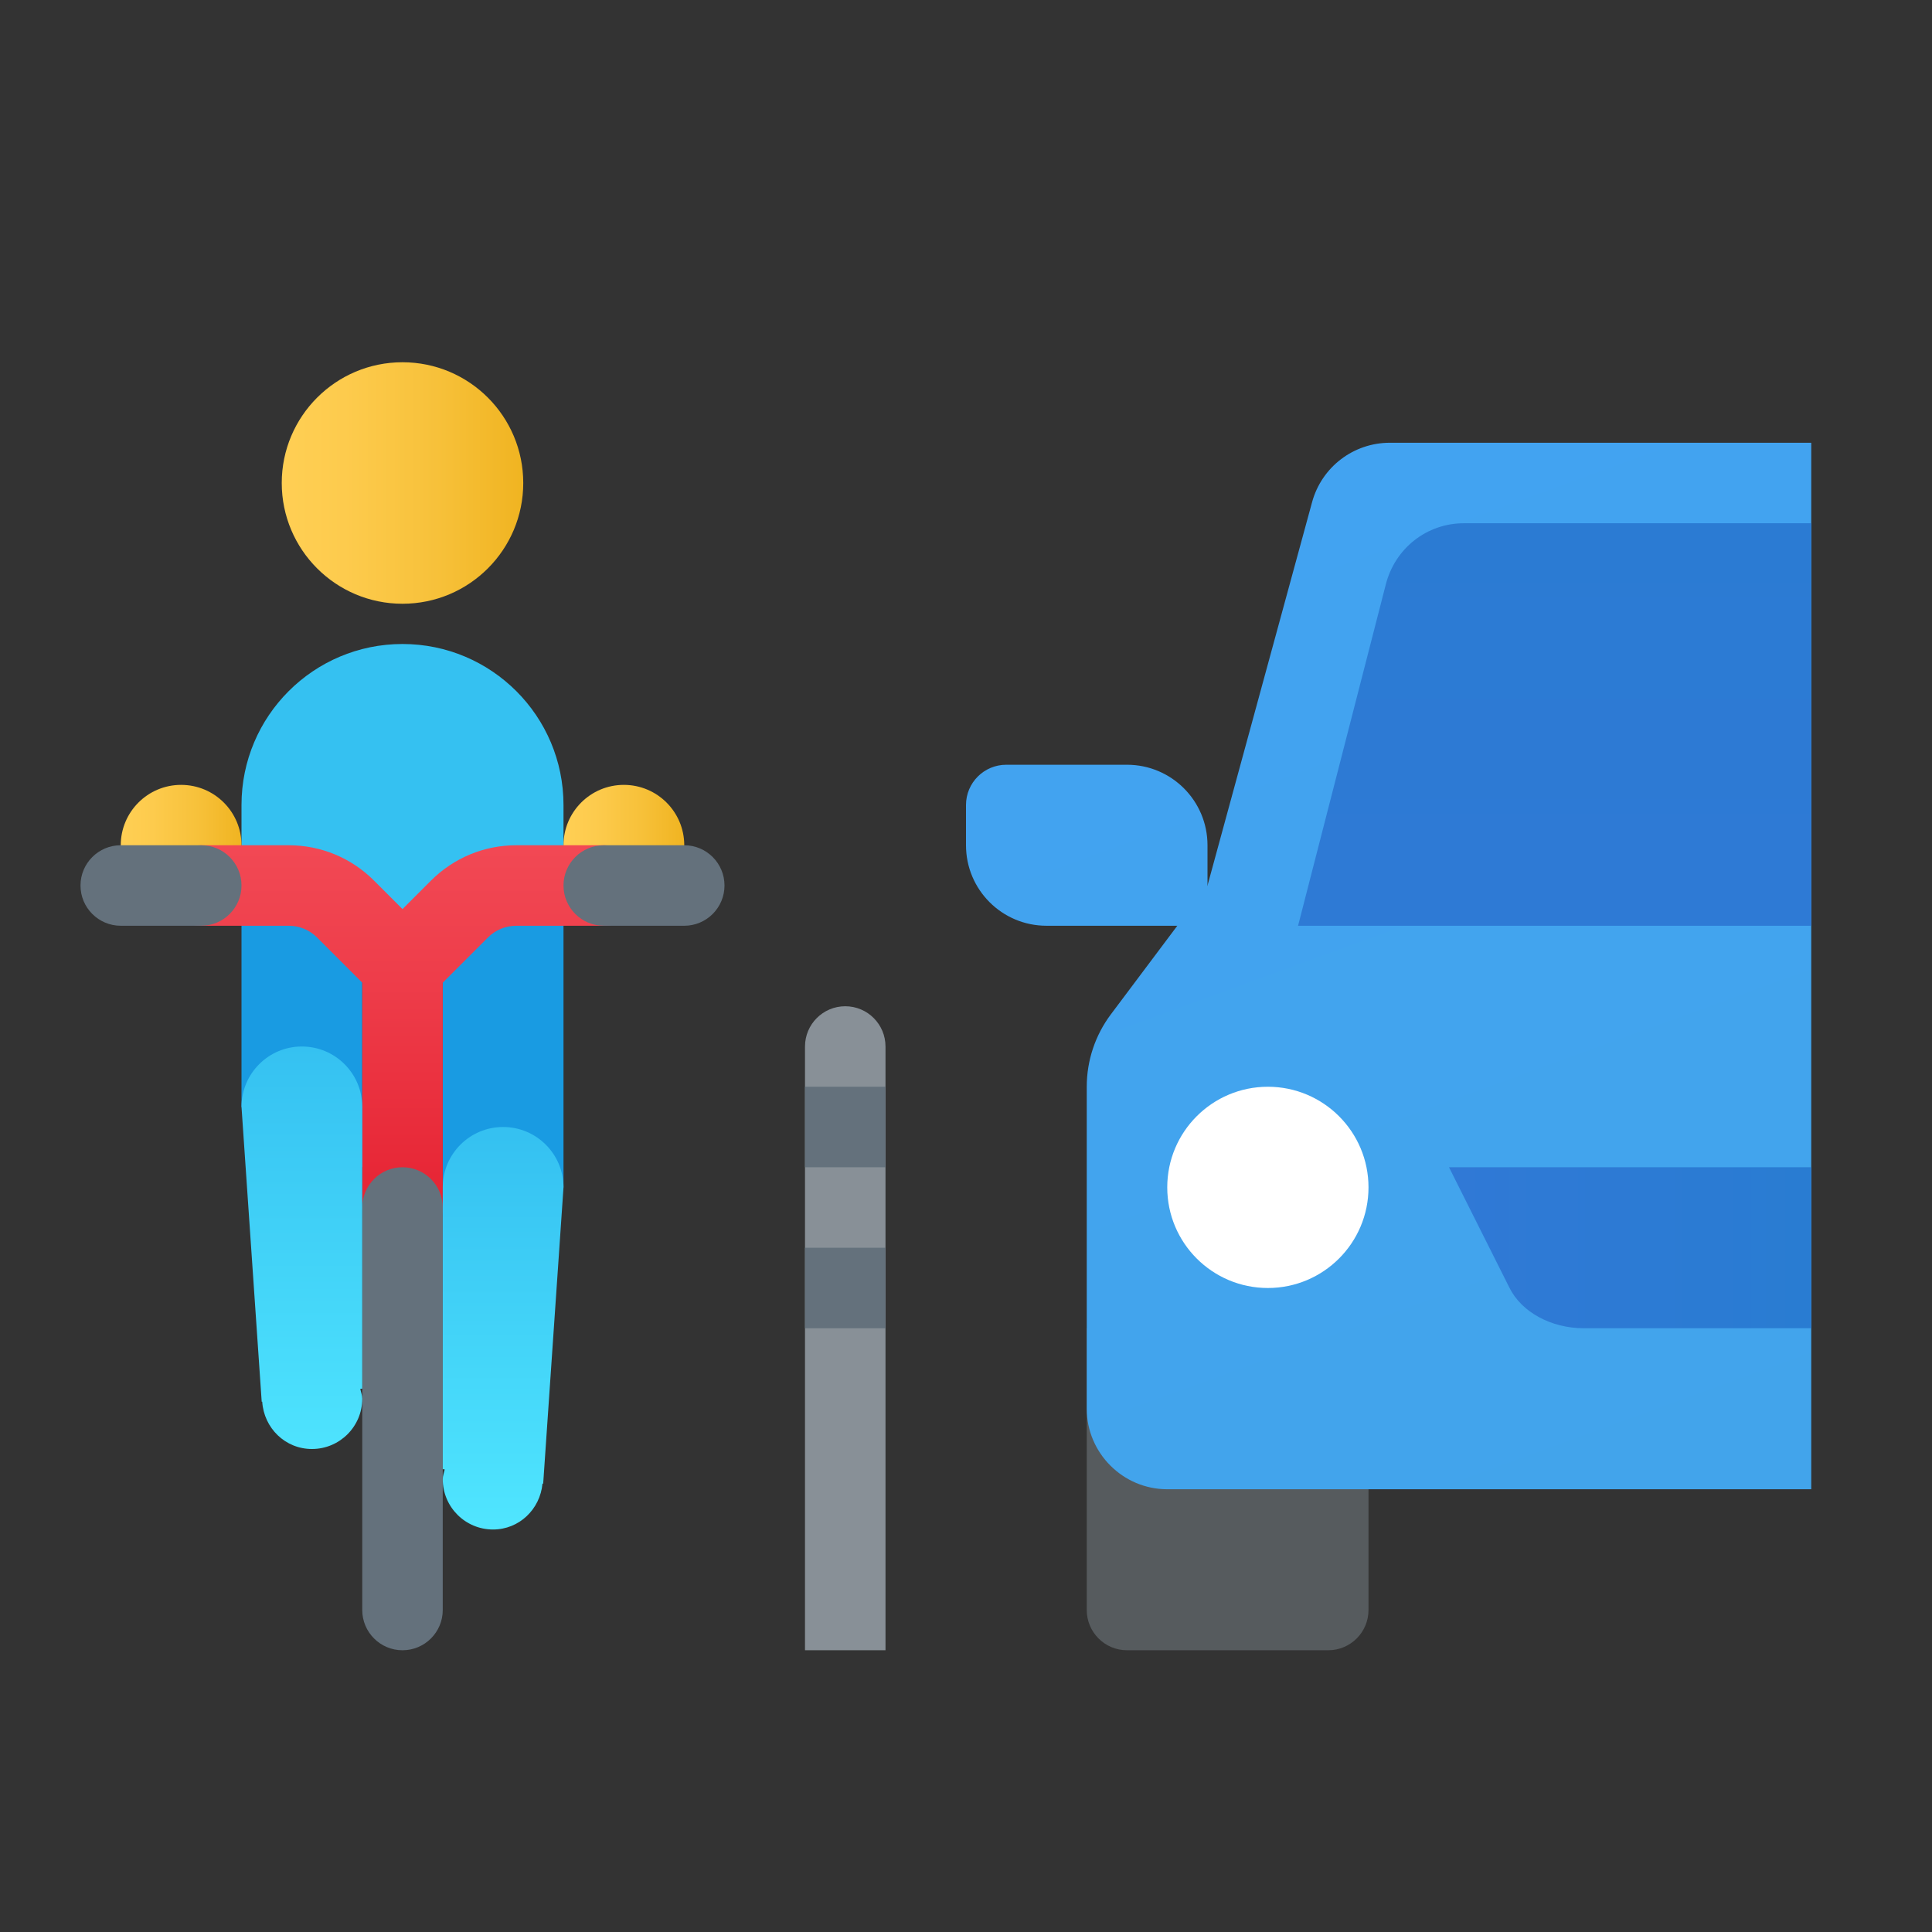 <svg xmlns="http://www.w3.org/2000/svg" viewBox="0 0 48 48"><rect x="0" y="0" width="48" height="48" fill="#333333" stroke="none"/><path fill="#565b5e" d="M34,40v-7h-7v7c0,0.552,0.448,1,1,1h5C33.552,41,34,40.552,34,40z"/><linearGradient id="EHzUHTULL3A75NYFCoZEDa" x1="30.461" x2="41.167" y1="7.958" y2="37.373" gradientUnits="userSpaceOnUse"><stop offset="0" stop-color="#42a3f2"/><stop offset="1" stop-color="#42a4eb"/></linearGradient><path fill="url(#EHzUHTULL3A75NYFCoZEDa)" d="M45,11v26H29c-1.1,0-2-0.9-2-2v-8c0-0.65,0.21-1.28,0.6-1.8L30,22l2.6-9.53	C32.84,11.6,33.63,11,34.53,11H45z"/><path fill="#35c1f1" d="M10,16L10,16c-2.209,0-4,1.791-4,4v2l4,1.5l4-1.5v-2C14,17.791,12.209,16,10,16z"/><circle cx="31.5" cy="29.5" r="2.5" fill="#fff"/><linearGradient id="EHzUHTULL3A75NYFCoZEDb" x1="36" x2="45" y1="31" y2="31" gradientUnits="userSpaceOnUse"><stop offset="0" stop-color="#3079d6"/><stop offset="1" stop-color="#297cd2"/></linearGradient><path fill="url(#EHzUHTULL3A75NYFCoZEDb)" d="M45,29v4h-5.65c-0.81,0-1.55-0.4-1.85-1.01L36,29H45z"/><linearGradient id="EHzUHTULL3A75NYFCoZEDc" x1="21.992" x2="36.29" y1="7.241" y2="46.525" gradientUnits="userSpaceOnUse"><stop offset="0" stop-color="#42a3f2"/><stop offset="1" stop-color="#42a4eb"/></linearGradient><path fill="url(#EHzUHTULL3A75NYFCoZEDc)" d="M26,23h4v-2c0-1.105-0.895-2-2-2h-3c-0.552,0-1,0.448-1,1v1C24,22.105,24.895,23,26,23z"/><rect width="3" height="7.5" x="11" y="22" fill="#199be2"/><polygon fill="#199be2" points="9,29 6,27.5 6,22 9,22"/><linearGradient id="EHzUHTULL3A75NYFCoZEDd" x1="38.625" x2="38.625" y1="27.368" y2="7.338" gradientUnits="userSpaceOnUse"><stop offset="0" stop-color="#3079d6"/><stop offset="1" stop-color="#297cd2"/></linearGradient><path fill="url(#EHzUHTULL3A75NYFCoZEDd)" d="M45,13v10H32.25l2.18-8.48c0.23-0.9,1.02-1.52,1.94-1.52H45z"/><linearGradient id="EHzUHTULL3A75NYFCoZEDe" x1="3" x2="6" y1="-957" y2="-957" gradientTransform="matrix(1 0 0 -1 0 -936)" gradientUnits="userSpaceOnUse"><stop offset="0" stop-color="#ffcf54"/><stop offset=".261" stop-color="#fdcb4d"/><stop offset=".639" stop-color="#f7c13a"/><stop offset="1" stop-color="#f0b421"/></linearGradient><path fill="url(#EHzUHTULL3A75NYFCoZEDe)" d="M3,21c0,0.828,0.671,1.5,1.499,1.5C5.329,22.5,6,21.828,6,21s-0.671-1.5-1.501-1.5	C3.671,19.5,3,20.172,3,21z"/><linearGradient id="EHzUHTULL3A75NYFCoZEDf" x1="14" x2="17" y1="-957" y2="-957" gradientTransform="matrix(1 0 0 -1 0 -936)" gradientUnits="userSpaceOnUse"><stop offset="0" stop-color="#ffcf54"/><stop offset=".261" stop-color="#fdcb4d"/><stop offset=".639" stop-color="#f7c13a"/><stop offset="1" stop-color="#f0b421"/></linearGradient><path fill="url(#EHzUHTULL3A75NYFCoZEDf)" d="M14,21c0,0.828,0.671,1.5,1.499,1.5C16.329,22.5,17,21.828,17,21s-0.671-1.5-1.501-1.5	C14.671,19.5,14,20.172,14,21z"/><linearGradient id="EHzUHTULL3A75NYFCoZEDg" x1="10" x2="10" y1="19.13" y2="30.779" gradientUnits="userSpaceOnUse"><stop offset="0" stop-color="#f44f5a"/><stop offset=".443" stop-color="#ee3d4a"/><stop offset="1" stop-color="#e52030"/></linearGradient><path fill="url(#EHzUHTULL3A75NYFCoZEDg)" d="M15,21h-2.171c-0.801,0-1.555,0.313-2.122,0.879L10,22.586l-0.707-0.707	C8.727,21.313,7.973,21,7.171,21H5c-0.552,0-1,0.447-1,1s0.448,1,1,1h2.171c0.267,0,0.519,0.104,0.708,0.293L9,24.414V30	c0,0.553,0.448,1,1,1s1-0.447,1-1v-5.586l1.121-1.121C12.31,23.104,12.562,23,12.829,23H15c0.552,0,1-0.447,1-1S15.552,21,15,21z"/><path fill="#889097" d="M22,41h-2V26c0-0.552,0.448-1,1-1h0c0.552,0,1,0.448,1,1V41z"/><path fill="#64717c" d="M5,23H3c-0.552,0-1-0.448-1-1v0c0-0.552,0.448-1,1-1h2c0.552,0,1,0.448,1,1v0C6,22.552,5.552,23,5,23	z"/><path fill="#64717c" d="M17,23h-2c-0.552,0-1-0.448-1-1v0c0-0.552,0.448-1,1-1h2c0.552,0,1,0.448,1,1v0	C18,22.552,17.552,23,17,23z"/><path fill="#64717c" d="M10,41L10,41c-0.552,0-1-0.448-1-1V30c0-0.552,0.448-1,1-1h0c0.552,0,1,0.448,1,1v10	C11,40.552,10.552,41,10,41z"/><rect width="2" height="2" x="20" y="27" fill="#64717c"/><rect width="2" height="2" x="20" y="31" fill="#64717c"/><linearGradient id="EHzUHTULL3A75NYFCoZEDh" x1="7" x2="13" y1="-948" y2="-948" gradientTransform="matrix(1 0 0 -1 0 -936)" gradientUnits="userSpaceOnUse"><stop offset="0" stop-color="#ffcf54"/><stop offset=".261" stop-color="#fdcb4d"/><stop offset=".639" stop-color="#f7c13a"/><stop offset="1" stop-color="#f0b421"/></linearGradient><path fill="url(#EHzUHTULL3A75NYFCoZEDh)" d="M7,12c0,1.656,1.343,3,2.999,3C11.658,15,13,13.656,13,12s-1.342-3-3.001-3	C8.343,9,7,10.344,7,12z"/><linearGradient id="EHzUHTULL3A75NYFCoZEDi" x1="12.5" x2="12.5" y1="28.228" y2="38.118" gradientUnits="userSpaceOnUse"><stop offset="0" stop-color="#35c1f1"/><stop offset="1" stop-color="#50e6ff"/></linearGradient><path fill="url(#EHzUHTULL3A75NYFCoZEDi)" d="M14,29.5c0-0.828-0.671-1.5-1.501-1.5C11.671,28,11,28.672,11,29.5v7l0.049,0.007	C11.032,36.588,11,36.664,11,36.75c0,0.69,0.559,1.25,1.249,1.25c0.653,0,1.17-0.505,1.229-1.141l0.017,0.003L14,29.5z"/><linearGradient id="EHzUHTULL3A75NYFCoZEDj" x1="7.5" x2="7.5" y1="25.978" y2="36.908" gradientUnits="userSpaceOnUse"><stop offset="0" stop-color="#35c1f1"/><stop offset="1" stop-color="#50e6ff"/></linearGradient><path fill="url(#EHzUHTULL3A75NYFCoZEDj)" d="M9,27.5C9,26.672,8.329,26,7.499,26C6.671,26,6,26.672,6,27.5l0.502,7.326l0.013-0.002	C6.556,35.478,7.086,36,7.749,36C8.441,36,9,35.44,9,34.75c0-0.086-0.032-0.162-0.049-0.244L9,34.5V27.5z"/></svg>